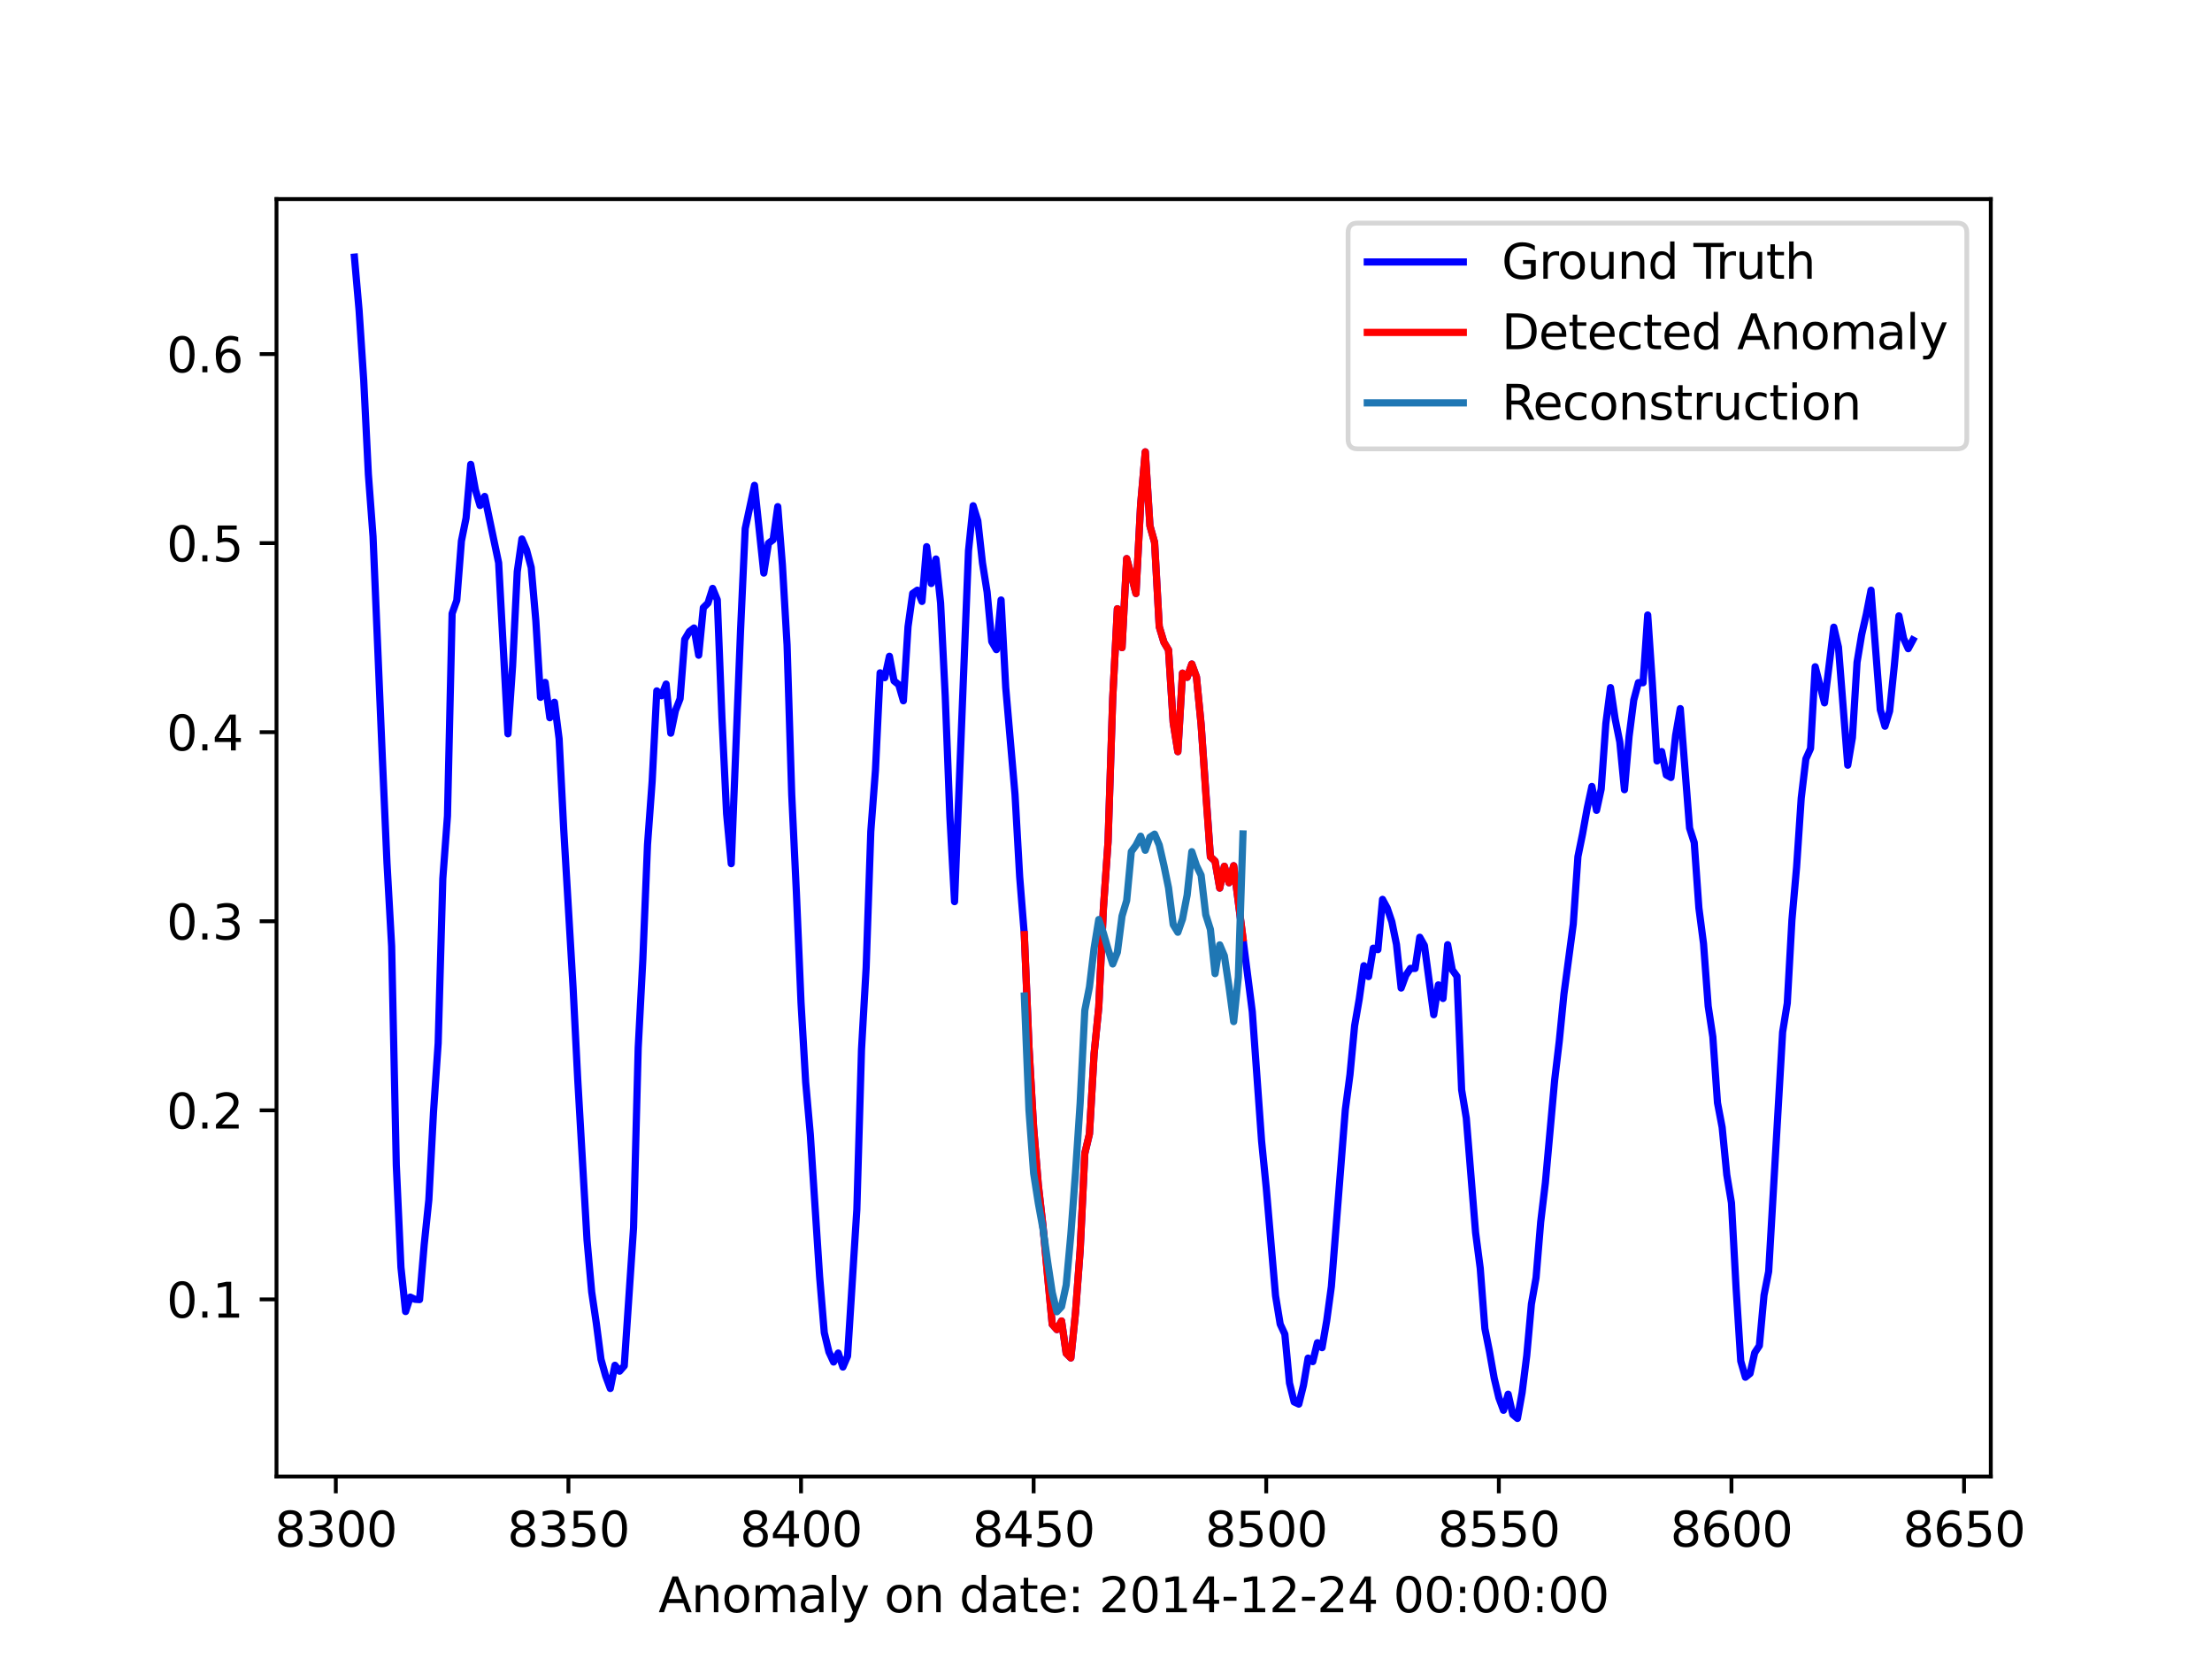 <?xml version="1.0" encoding="utf-8" standalone="no"?>
<!DOCTYPE svg PUBLIC "-//W3C//DTD SVG 1.1//EN"
  "http://www.w3.org/Graphics/SVG/1.1/DTD/svg11.dtd">
<svg xmlns:xlink="http://www.w3.org/1999/xlink" width="460.8pt" height="345.6pt" viewBox="0 0 460.8 345.6" xmlns="http://www.w3.org/2000/svg" version="1.1">
 <defs>
  <style type="text/css">*{stroke-linejoin: round; stroke-linecap: butt}</style>
 </defs>
 <g id="figure_1">
  <g id="patch_1">
   <path d="M 0 345.6 
L 460.8 345.6 
L 460.8 0 
L 0 0 
z
" style="fill: #ffffff"/>
  </g>
  <g id="axes_1">
   <g id="patch_2">
    <path d="M 57.6 307.584 
L 414.72 307.584 
L 414.72 41.472 
L 57.6 41.472 
z
" style="fill: #ffffff"/>
   </g>
   <g id="matplotlib.axis_1">
    <g id="xtick_1">
     <g id="line2d_1">
      <defs>
       <path id="m7cd1de31a0" d="M 0 0 
L 0 3.5 
" style="stroke: #000000; stroke-width: 0.8"/>
      </defs>
      <g>
       <use xlink:href="#m7cd1de31a0" x="69.956" y="307.584" style="stroke: #000000; stroke-width: 0.8"/>
      </g>
     </g>
     <g id="text_1">
      <!-- 8300 -->
      <g transform="translate(57.231 322.182) scale(0.1 -0.1)">
       <defs>
        <path id="DejaVuSans-38" d="M 2034 2216 
Q 1584 2216 1326 1975 
Q 1069 1734 1069 1313 
Q 1069 891 1326 650 
Q 1584 409 2034 409 
Q 2484 409 2743 651 
Q 3003 894 3003 1313 
Q 3003 1734 2745 1975 
Q 2488 2216 2034 2216 
z
M 1403 2484 
Q 997 2584 770 2862 
Q 544 3141 544 3541 
Q 544 4100 942 4425 
Q 1341 4750 2034 4750 
Q 2731 4750 3128 4425 
Q 3525 4100 3525 3541 
Q 3525 3141 3298 2862 
Q 3072 2584 2669 2484 
Q 3125 2378 3379 2068 
Q 3634 1759 3634 1313 
Q 3634 634 3220 271 
Q 2806 -91 2034 -91 
Q 1263 -91 848 271 
Q 434 634 434 1313 
Q 434 1759 690 2068 
Q 947 2378 1403 2484 
z
M 1172 3481 
Q 1172 3119 1398 2916 
Q 1625 2713 2034 2713 
Q 2441 2713 2670 2916 
Q 2900 3119 2900 3481 
Q 2900 3844 2670 4047 
Q 2441 4250 2034 4250 
Q 1625 4250 1398 4047 
Q 1172 3844 1172 3481 
z
" transform="scale(0.016)"/>
        <path id="DejaVuSans-33" d="M 2597 2516 
Q 3050 2419 3304 2112 
Q 3559 1806 3559 1356 
Q 3559 666 3084 287 
Q 2609 -91 1734 -91 
Q 1441 -91 1130 -33 
Q 819 25 488 141 
L 488 750 
Q 750 597 1062 519 
Q 1375 441 1716 441 
Q 2309 441 2620 675 
Q 2931 909 2931 1356 
Q 2931 1769 2642 2001 
Q 2353 2234 1838 2234 
L 1294 2234 
L 1294 2753 
L 1863 2753 
Q 2328 2753 2575 2939 
Q 2822 3125 2822 3475 
Q 2822 3834 2567 4026 
Q 2313 4219 1838 4219 
Q 1578 4219 1281 4162 
Q 984 4106 628 3988 
L 628 4550 
Q 988 4650 1302 4700 
Q 1616 4750 1894 4750 
Q 2613 4750 3031 4423 
Q 3450 4097 3450 3541 
Q 3450 3153 3228 2886 
Q 3006 2619 2597 2516 
z
" transform="scale(0.016)"/>
        <path id="DejaVuSans-30" d="M 2034 4250 
Q 1547 4250 1301 3770 
Q 1056 3291 1056 2328 
Q 1056 1369 1301 889 
Q 1547 409 2034 409 
Q 2525 409 2770 889 
Q 3016 1369 3016 2328 
Q 3016 3291 2770 3770 
Q 2525 4250 2034 4250 
z
M 2034 4750 
Q 2819 4750 3233 4129 
Q 3647 3509 3647 2328 
Q 3647 1150 3233 529 
Q 2819 -91 2034 -91 
Q 1250 -91 836 529 
Q 422 1150 422 2328 
Q 422 3509 836 4129 
Q 1250 4750 2034 4750 
z
" transform="scale(0.016)"/>
       </defs>
       <use xlink:href="#DejaVuSans-38"/>
       <use xlink:href="#DejaVuSans-33" x="63.623"/>
       <use xlink:href="#DejaVuSans-30" x="127.246"/>
       <use xlink:href="#DejaVuSans-30" x="190.869"/>
      </g>
     </g>
    </g>
    <g id="xtick_2">
     <g id="line2d_2">
      <g>
       <use xlink:href="#m7cd1de31a0" x="118.412" y="307.584" style="stroke: #000000; stroke-width: 0.8"/>
      </g>
     </g>
     <g id="text_2">
      <!-- 8350 -->
      <g transform="translate(105.687 322.182) scale(0.1 -0.1)">
       <defs>
        <path id="DejaVuSans-35" d="M 691 4666 
L 3169 4666 
L 3169 4134 
L 1269 4134 
L 1269 2991 
Q 1406 3038 1543 3061 
Q 1681 3084 1819 3084 
Q 2600 3084 3056 2656 
Q 3513 2228 3513 1497 
Q 3513 744 3044 326 
Q 2575 -91 1722 -91 
Q 1428 -91 1123 -41 
Q 819 9 494 109 
L 494 744 
Q 775 591 1075 516 
Q 1375 441 1709 441 
Q 2250 441 2565 725 
Q 2881 1009 2881 1497 
Q 2881 1984 2565 2268 
Q 2250 2553 1709 2553 
Q 1456 2553 1204 2497 
Q 953 2441 691 2322 
L 691 4666 
z
" transform="scale(0.016)"/>
       </defs>
       <use xlink:href="#DejaVuSans-38"/>
       <use xlink:href="#DejaVuSans-33" x="63.623"/>
       <use xlink:href="#DejaVuSans-35" x="127.246"/>
       <use xlink:href="#DejaVuSans-30" x="190.869"/>
      </g>
     </g>
    </g>
    <g id="xtick_3">
     <g id="line2d_3">
      <g>
       <use xlink:href="#m7cd1de31a0" x="166.868" y="307.584" style="stroke: #000000; stroke-width: 0.8"/>
      </g>
     </g>
     <g id="text_3">
      <!-- 8400 -->
      <g transform="translate(154.143 322.182) scale(0.1 -0.1)">
       <defs>
        <path id="DejaVuSans-34" d="M 2419 4116 
L 825 1625 
L 2419 1625 
L 2419 4116 
z
M 2253 4666 
L 3047 4666 
L 3047 1625 
L 3713 1625 
L 3713 1100 
L 3047 1100 
L 3047 0 
L 2419 0 
L 2419 1100 
L 313 1100 
L 313 1709 
L 2253 4666 
z
" transform="scale(0.016)"/>
       </defs>
       <use xlink:href="#DejaVuSans-38"/>
       <use xlink:href="#DejaVuSans-34" x="63.623"/>
       <use xlink:href="#DejaVuSans-30" x="127.246"/>
       <use xlink:href="#DejaVuSans-30" x="190.869"/>
      </g>
     </g>
    </g>
    <g id="xtick_4">
     <g id="line2d_4">
      <g>
       <use xlink:href="#m7cd1de31a0" x="215.324" y="307.584" style="stroke: #000000; stroke-width: 0.8"/>
      </g>
     </g>
     <g id="text_4">
      <!-- 8450 -->
      <g transform="translate(202.599 322.182) scale(0.1 -0.1)">
       <use xlink:href="#DejaVuSans-38"/>
       <use xlink:href="#DejaVuSans-34" x="63.623"/>
       <use xlink:href="#DejaVuSans-35" x="127.246"/>
       <use xlink:href="#DejaVuSans-30" x="190.869"/>
      </g>
     </g>
    </g>
    <g id="xtick_5">
     <g id="line2d_5">
      <g>
       <use xlink:href="#m7cd1de31a0" x="263.78" y="307.584" style="stroke: #000000; stroke-width: 0.8"/>
      </g>
     </g>
     <g id="text_5">
      <!-- 8500 -->
      <g transform="translate(251.055 322.182) scale(0.1 -0.1)">
       <use xlink:href="#DejaVuSans-38"/>
       <use xlink:href="#DejaVuSans-35" x="63.623"/>
       <use xlink:href="#DejaVuSans-30" x="127.246"/>
       <use xlink:href="#DejaVuSans-30" x="190.869"/>
      </g>
     </g>
    </g>
    <g id="xtick_6">
     <g id="line2d_6">
      <g>
       <use xlink:href="#m7cd1de31a0" x="312.236" y="307.584" style="stroke: #000000; stroke-width: 0.8"/>
      </g>
     </g>
     <g id="text_6">
      <!-- 8550 -->
      <g transform="translate(299.511 322.182) scale(0.1 -0.1)">
       <use xlink:href="#DejaVuSans-38"/>
       <use xlink:href="#DejaVuSans-35" x="63.623"/>
       <use xlink:href="#DejaVuSans-35" x="127.246"/>
       <use xlink:href="#DejaVuSans-30" x="190.869"/>
      </g>
     </g>
    </g>
    <g id="xtick_7">
     <g id="line2d_7">
      <g>
       <use xlink:href="#m7cd1de31a0" x="360.692" y="307.584" style="stroke: #000000; stroke-width: 0.8"/>
      </g>
     </g>
     <g id="text_7">
      <!-- 8600 -->
      <g transform="translate(347.967 322.182) scale(0.1 -0.1)">
       <defs>
        <path id="DejaVuSans-36" d="M 2113 2584 
Q 1688 2584 1439 2293 
Q 1191 2003 1191 1497 
Q 1191 994 1439 701 
Q 1688 409 2113 409 
Q 2538 409 2786 701 
Q 3034 994 3034 1497 
Q 3034 2003 2786 2293 
Q 2538 2584 2113 2584 
z
M 3366 4563 
L 3366 3988 
Q 3128 4100 2886 4159 
Q 2644 4219 2406 4219 
Q 1781 4219 1451 3797 
Q 1122 3375 1075 2522 
Q 1259 2794 1537 2939 
Q 1816 3084 2150 3084 
Q 2853 3084 3261 2657 
Q 3669 2231 3669 1497 
Q 3669 778 3244 343 
Q 2819 -91 2113 -91 
Q 1303 -91 875 529 
Q 447 1150 447 2328 
Q 447 3434 972 4092 
Q 1497 4750 2381 4750 
Q 2619 4750 2861 4703 
Q 3103 4656 3366 4563 
z
" transform="scale(0.016)"/>
       </defs>
       <use xlink:href="#DejaVuSans-38"/>
       <use xlink:href="#DejaVuSans-36" x="63.623"/>
       <use xlink:href="#DejaVuSans-30" x="127.246"/>
       <use xlink:href="#DejaVuSans-30" x="190.869"/>
      </g>
     </g>
    </g>
    <g id="xtick_8">
     <g id="line2d_8">
      <g>
       <use xlink:href="#m7cd1de31a0" x="409.148" y="307.584" style="stroke: #000000; stroke-width: 0.8"/>
      </g>
     </g>
     <g id="text_8">
      <!-- 8650 -->
      <g transform="translate(396.423 322.182) scale(0.1 -0.1)">
       <use xlink:href="#DejaVuSans-38"/>
       <use xlink:href="#DejaVuSans-36" x="63.623"/>
       <use xlink:href="#DejaVuSans-35" x="127.246"/>
       <use xlink:href="#DejaVuSans-30" x="190.869"/>
      </g>
     </g>
    </g>
    <g id="text_9">
     <!-- Anomaly on date: 2014-12-24 00:00:00 -->
     <g transform="translate(137.171 335.861) scale(0.1 -0.1)">
      <defs>
       <path id="DejaVuSans-41" d="M 2188 4044 
L 1331 1722 
L 3047 1722 
L 2188 4044 
z
M 1831 4666 
L 2547 4666 
L 4325 0 
L 3669 0 
L 3244 1197 
L 1141 1197 
L 716 0 
L 50 0 
L 1831 4666 
z
" transform="scale(0.016)"/>
       <path id="DejaVuSans-6e" d="M 3513 2113 
L 3513 0 
L 2938 0 
L 2938 2094 
Q 2938 2591 2744 2837 
Q 2550 3084 2163 3084 
Q 1697 3084 1428 2787 
Q 1159 2491 1159 1978 
L 1159 0 
L 581 0 
L 581 3500 
L 1159 3500 
L 1159 2956 
Q 1366 3272 1645 3428 
Q 1925 3584 2291 3584 
Q 2894 3584 3203 3211 
Q 3513 2838 3513 2113 
z
" transform="scale(0.016)"/>
       <path id="DejaVuSans-6f" d="M 1959 3097 
Q 1497 3097 1228 2736 
Q 959 2375 959 1747 
Q 959 1119 1226 758 
Q 1494 397 1959 397 
Q 2419 397 2687 759 
Q 2956 1122 2956 1747 
Q 2956 2369 2687 2733 
Q 2419 3097 1959 3097 
z
M 1959 3584 
Q 2709 3584 3137 3096 
Q 3566 2609 3566 1747 
Q 3566 888 3137 398 
Q 2709 -91 1959 -91 
Q 1206 -91 779 398 
Q 353 888 353 1747 
Q 353 2609 779 3096 
Q 1206 3584 1959 3584 
z
" transform="scale(0.016)"/>
       <path id="DejaVuSans-6d" d="M 3328 2828 
Q 3544 3216 3844 3400 
Q 4144 3584 4550 3584 
Q 5097 3584 5394 3201 
Q 5691 2819 5691 2113 
L 5691 0 
L 5113 0 
L 5113 2094 
Q 5113 2597 4934 2840 
Q 4756 3084 4391 3084 
Q 3944 3084 3684 2787 
Q 3425 2491 3425 1978 
L 3425 0 
L 2847 0 
L 2847 2094 
Q 2847 2600 2669 2842 
Q 2491 3084 2119 3084 
Q 1678 3084 1418 2786 
Q 1159 2488 1159 1978 
L 1159 0 
L 581 0 
L 581 3500 
L 1159 3500 
L 1159 2956 
Q 1356 3278 1631 3431 
Q 1906 3584 2284 3584 
Q 2666 3584 2933 3390 
Q 3200 3197 3328 2828 
z
" transform="scale(0.016)"/>
       <path id="DejaVuSans-61" d="M 2194 1759 
Q 1497 1759 1228 1600 
Q 959 1441 959 1056 
Q 959 750 1161 570 
Q 1363 391 1709 391 
Q 2188 391 2477 730 
Q 2766 1069 2766 1631 
L 2766 1759 
L 2194 1759 
z
M 3341 1997 
L 3341 0 
L 2766 0 
L 2766 531 
Q 2569 213 2275 61 
Q 1981 -91 1556 -91 
Q 1019 -91 701 211 
Q 384 513 384 1019 
Q 384 1609 779 1909 
Q 1175 2209 1959 2209 
L 2766 2209 
L 2766 2266 
Q 2766 2663 2505 2880 
Q 2244 3097 1772 3097 
Q 1472 3097 1187 3025 
Q 903 2953 641 2809 
L 641 3341 
Q 956 3463 1253 3523 
Q 1550 3584 1831 3584 
Q 2591 3584 2966 3190 
Q 3341 2797 3341 1997 
z
" transform="scale(0.016)"/>
       <path id="DejaVuSans-6c" d="M 603 4863 
L 1178 4863 
L 1178 0 
L 603 0 
L 603 4863 
z
" transform="scale(0.016)"/>
       <path id="DejaVuSans-79" d="M 2059 -325 
Q 1816 -950 1584 -1140 
Q 1353 -1331 966 -1331 
L 506 -1331 
L 506 -850 
L 844 -850 
Q 1081 -850 1212 -737 
Q 1344 -625 1503 -206 
L 1606 56 
L 191 3500 
L 800 3500 
L 1894 763 
L 2988 3500 
L 3597 3500 
L 2059 -325 
z
" transform="scale(0.016)"/>
       <path id="DejaVuSans-20" transform="scale(0.016)"/>
       <path id="DejaVuSans-64" d="M 2906 2969 
L 2906 4863 
L 3481 4863 
L 3481 0 
L 2906 0 
L 2906 525 
Q 2725 213 2448 61 
Q 2172 -91 1784 -91 
Q 1150 -91 751 415 
Q 353 922 353 1747 
Q 353 2572 751 3078 
Q 1150 3584 1784 3584 
Q 2172 3584 2448 3432 
Q 2725 3281 2906 2969 
z
M 947 1747 
Q 947 1113 1208 752 
Q 1469 391 1925 391 
Q 2381 391 2643 752 
Q 2906 1113 2906 1747 
Q 2906 2381 2643 2742 
Q 2381 3103 1925 3103 
Q 1469 3103 1208 2742 
Q 947 2381 947 1747 
z
" transform="scale(0.016)"/>
       <path id="DejaVuSans-74" d="M 1172 4494 
L 1172 3500 
L 2356 3500 
L 2356 3053 
L 1172 3053 
L 1172 1153 
Q 1172 725 1289 603 
Q 1406 481 1766 481 
L 2356 481 
L 2356 0 
L 1766 0 
Q 1100 0 847 248 
Q 594 497 594 1153 
L 594 3053 
L 172 3053 
L 172 3500 
L 594 3500 
L 594 4494 
L 1172 4494 
z
" transform="scale(0.016)"/>
       <path id="DejaVuSans-65" d="M 3597 1894 
L 3597 1613 
L 953 1613 
Q 991 1019 1311 708 
Q 1631 397 2203 397 
Q 2534 397 2845 478 
Q 3156 559 3463 722 
L 3463 178 
Q 3153 47 2828 -22 
Q 2503 -91 2169 -91 
Q 1331 -91 842 396 
Q 353 884 353 1716 
Q 353 2575 817 3079 
Q 1281 3584 2069 3584 
Q 2775 3584 3186 3129 
Q 3597 2675 3597 1894 
z
M 3022 2063 
Q 3016 2534 2758 2815 
Q 2500 3097 2075 3097 
Q 1594 3097 1305 2825 
Q 1016 2553 972 2059 
L 3022 2063 
z
" transform="scale(0.016)"/>
       <path id="DejaVuSans-3a" d="M 750 794 
L 1409 794 
L 1409 0 
L 750 0 
L 750 794 
z
M 750 3309 
L 1409 3309 
L 1409 2516 
L 750 2516 
L 750 3309 
z
" transform="scale(0.016)"/>
       <path id="DejaVuSans-32" d="M 1228 531 
L 3431 531 
L 3431 0 
L 469 0 
L 469 531 
Q 828 903 1448 1529 
Q 2069 2156 2228 2338 
Q 2531 2678 2651 2914 
Q 2772 3150 2772 3378 
Q 2772 3750 2511 3984 
Q 2250 4219 1831 4219 
Q 1534 4219 1204 4116 
Q 875 4013 500 3803 
L 500 4441 
Q 881 4594 1212 4672 
Q 1544 4750 1819 4750 
Q 2544 4750 2975 4387 
Q 3406 4025 3406 3419 
Q 3406 3131 3298 2873 
Q 3191 2616 2906 2266 
Q 2828 2175 2409 1742 
Q 1991 1309 1228 531 
z
" transform="scale(0.016)"/>
       <path id="DejaVuSans-31" d="M 794 531 
L 1825 531 
L 1825 4091 
L 703 3866 
L 703 4441 
L 1819 4666 
L 2450 4666 
L 2450 531 
L 3481 531 
L 3481 0 
L 794 0 
L 794 531 
z
" transform="scale(0.016)"/>
       <path id="DejaVuSans-2d" d="M 313 2009 
L 1997 2009 
L 1997 1497 
L 313 1497 
L 313 2009 
z
" transform="scale(0.016)"/>
      </defs>
      <use xlink:href="#DejaVuSans-41"/>
      <use xlink:href="#DejaVuSans-6e" x="68.408"/>
      <use xlink:href="#DejaVuSans-6f" x="131.787"/>
      <use xlink:href="#DejaVuSans-6d" x="192.969"/>
      <use xlink:href="#DejaVuSans-61" x="290.381"/>
      <use xlink:href="#DejaVuSans-6c" x="351.66"/>
      <use xlink:href="#DejaVuSans-79" x="379.443"/>
      <use xlink:href="#DejaVuSans-20" x="438.623"/>
      <use xlink:href="#DejaVuSans-6f" x="470.41"/>
      <use xlink:href="#DejaVuSans-6e" x="531.592"/>
      <use xlink:href="#DejaVuSans-20" x="594.971"/>
      <use xlink:href="#DejaVuSans-64" x="626.758"/>
      <use xlink:href="#DejaVuSans-61" x="690.234"/>
      <use xlink:href="#DejaVuSans-74" x="751.514"/>
      <use xlink:href="#DejaVuSans-65" x="790.723"/>
      <use xlink:href="#DejaVuSans-3a" x="852.246"/>
      <use xlink:href="#DejaVuSans-20" x="885.938"/>
      <use xlink:href="#DejaVuSans-32" x="917.725"/>
      <use xlink:href="#DejaVuSans-30" x="981.348"/>
      <use xlink:href="#DejaVuSans-31" x="1044.971"/>
      <use xlink:href="#DejaVuSans-34" x="1108.594"/>
      <use xlink:href="#DejaVuSans-2d" x="1172.217"/>
      <use xlink:href="#DejaVuSans-31" x="1208.301"/>
      <use xlink:href="#DejaVuSans-32" x="1271.924"/>
      <use xlink:href="#DejaVuSans-2d" x="1335.547"/>
      <use xlink:href="#DejaVuSans-32" x="1371.631"/>
      <use xlink:href="#DejaVuSans-34" x="1435.254"/>
      <use xlink:href="#DejaVuSans-20" x="1498.877"/>
      <use xlink:href="#DejaVuSans-30" x="1530.664"/>
      <use xlink:href="#DejaVuSans-30" x="1594.287"/>
      <use xlink:href="#DejaVuSans-3a" x="1657.91"/>
      <use xlink:href="#DejaVuSans-30" x="1691.602"/>
      <use xlink:href="#DejaVuSans-30" x="1755.225"/>
      <use xlink:href="#DejaVuSans-3a" x="1818.848"/>
      <use xlink:href="#DejaVuSans-30" x="1852.539"/>
      <use xlink:href="#DejaVuSans-30" x="1916.162"/>
     </g>
    </g>
   </g>
   <g id="matplotlib.axis_2">
    <g id="ytick_1">
     <g id="line2d_9">
      <defs>
       <path id="m33060ee0bc" d="M 0 0 
L -3.5 0 
" style="stroke: #000000; stroke-width: 0.8"/>
      </defs>
      <g>
       <use xlink:href="#m33060ee0bc" x="57.6" y="270.685" style="stroke: #000000; stroke-width: 0.8"/>
      </g>
     </g>
     <g id="text_10">
      <!-- 0.1 -->
      <g transform="translate(34.697 274.484) scale(0.1 -0.1)">
       <defs>
        <path id="DejaVuSans-2e" d="M 684 794 
L 1344 794 
L 1344 0 
L 684 0 
L 684 794 
z
" transform="scale(0.016)"/>
       </defs>
       <use xlink:href="#DejaVuSans-30"/>
       <use xlink:href="#DejaVuSans-2e" x="63.623"/>
       <use xlink:href="#DejaVuSans-31" x="95.41"/>
      </g>
     </g>
    </g>
    <g id="ytick_2">
     <g id="line2d_10">
      <g>
       <use xlink:href="#m33060ee0bc" x="57.6" y="231.299" style="stroke: #000000; stroke-width: 0.8"/>
      </g>
     </g>
     <g id="text_11">
      <!-- 0.2 -->
      <g transform="translate(34.697 235.098) scale(0.1 -0.1)">
       <use xlink:href="#DejaVuSans-30"/>
       <use xlink:href="#DejaVuSans-2e" x="63.623"/>
       <use xlink:href="#DejaVuSans-32" x="95.41"/>
      </g>
     </g>
    </g>
    <g id="ytick_3">
     <g id="line2d_11">
      <g>
       <use xlink:href="#m33060ee0bc" x="57.6" y="191.913" style="stroke: #000000; stroke-width: 0.8"/>
      </g>
     </g>
     <g id="text_12">
      <!-- 0.3 -->
      <g transform="translate(34.697 195.712) scale(0.1 -0.1)">
       <use xlink:href="#DejaVuSans-30"/>
       <use xlink:href="#DejaVuSans-2e" x="63.623"/>
       <use xlink:href="#DejaVuSans-33" x="95.41"/>
      </g>
     </g>
    </g>
    <g id="ytick_4">
     <g id="line2d_12">
      <g>
       <use xlink:href="#m33060ee0bc" x="57.6" y="152.527" style="stroke: #000000; stroke-width: 0.8"/>
      </g>
     </g>
     <g id="text_13">
      <!-- 0.4 -->
      <g transform="translate(34.697 156.326) scale(0.1 -0.1)">
       <use xlink:href="#DejaVuSans-30"/>
       <use xlink:href="#DejaVuSans-2e" x="63.623"/>
       <use xlink:href="#DejaVuSans-34" x="95.41"/>
      </g>
     </g>
    </g>
    <g id="ytick_5">
     <g id="line2d_13">
      <g>
       <use xlink:href="#m33060ee0bc" x="57.6" y="113.141" style="stroke: #000000; stroke-width: 0.8"/>
      </g>
     </g>
     <g id="text_14">
      <!-- 0.5 -->
      <g transform="translate(34.697 116.94) scale(0.1 -0.1)">
       <use xlink:href="#DejaVuSans-30"/>
       <use xlink:href="#DejaVuSans-2e" x="63.623"/>
       <use xlink:href="#DejaVuSans-35" x="95.41"/>
      </g>
     </g>
    </g>
    <g id="ytick_6">
     <g id="line2d_14">
      <g>
       <use xlink:href="#m33060ee0bc" x="57.6" y="73.755" style="stroke: #000000; stroke-width: 0.8"/>
      </g>
     </g>
     <g id="text_15">
      <!-- 0.6 -->
      <g transform="translate(34.697 77.554) scale(0.1 -0.1)">
       <use xlink:href="#DejaVuSans-30"/>
       <use xlink:href="#DejaVuSans-2e" x="63.623"/>
       <use xlink:href="#DejaVuSans-36" x="95.41"/>
      </g>
     </g>
    </g>
   </g>
   <g id="line2d_15">
    <path d="M 73.833 53.568 
L 74.802 64.633 
L 75.771 79.236 
L 76.74 98.824 
L 77.709 111.749 
L 79.647 157.829 
L 80.617 179.799 
L 81.586 197.126 
L 82.555 242.694 
L 83.524 263.99 
L 84.493 273.217 
L 85.462 270.212 
L 86.431 270.664 
L 87.4 270.734 
L 88.369 259.287 
L 89.339 249.9 
L 90.308 231.629 
L 91.277 217.317 
L 92.246 183.046 
L 93.215 169.99 
L 94.184 127.809 
L 95.153 125.076 
L 96.122 112.704 
L 97.092 107.9 
L 98.061 96.734 
L 99.03 102.02 
L 99.999 105.307 
L 100.968 103.417 
L 103.875 117.246 
L 105.814 152.865 
L 106.783 138.724 
L 107.752 119.096 
L 108.721 112.282 
L 109.69 114.563 
L 110.659 118.211 
L 111.628 129.357 
L 112.597 145.267 
L 113.567 142.151 
L 114.536 149.518 
L 115.505 146.292 
L 116.474 153.91 
L 117.443 172.935 
L 119.381 205.709 
L 120.35 224.845 
L 122.289 258.342 
L 123.258 269.136 
L 124.227 275.689 
L 125.196 283.156 
L 126.165 286.624 
L 127.134 289.247 
L 128.103 284.413 
L 129.072 285.649 
L 130.042 284.533 
L 131.98 255.779 
L 132.949 218.302 
L 133.918 199.799 
L 134.887 175.97 
L 135.856 162.754 
L 136.825 143.92 
L 137.795 144.935 
L 138.764 142.503 
L 139.733 152.734 
L 140.702 148.061 
L 141.671 145.558 
L 142.64 133.196 
L 143.609 131.558 
L 144.578 130.824 
L 145.547 136.493 
L 146.517 126.593 
L 147.486 125.638 
L 148.455 122.573 
L 149.424 124.945 
L 150.393 149.588 
L 151.362 169.508 
L 152.331 179.92 
L 154.27 131.327 
L 155.239 110.121 
L 157.177 101.106 
L 159.115 119.387 
L 160.084 113.166 
L 161.053 112.442 
L 162.022 105.538 
L 162.992 117.719 
L 163.961 134.372 
L 164.93 165.508 
L 165.899 185.87 
L 166.868 208.875 
L 167.837 225.468 
L 168.806 236.352 
L 170.745 265.98 
L 171.714 277.609 
L 172.683 281.639 
L 173.652 283.739 
L 174.621 281.86 
L 175.59 284.784 
L 176.559 282.523 
L 178.497 251.96 
L 179.467 218.634 
L 180.436 201.558 
L 181.405 173.196 
L 182.374 160.443 
L 183.343 140.161 
L 184.312 141.176 
L 185.281 136.714 
L 186.25 141.85 
L 187.22 142.633 
L 188.189 145.99 
L 189.158 130.563 
L 190.127 123.628 
L 191.096 122.945 
L 192.065 125.287 
L 193.034 113.88 
L 194.003 121.558 
L 194.972 116.453 
L 195.942 125.588 
L 196.911 145.066 
L 197.88 170.051 
L 198.849 187.83 
L 201.756 114.734 
L 202.725 105.357 
L 203.695 108.493 
L 204.664 117.246 
L 205.633 123.327 
L 206.602 133.669 
L 207.571 135.337 
L 208.54 124.985 
L 209.509 143.206 
L 211.447 165.518 
L 212.417 182.644 
L 213.386 194.694 
L 214.355 218.111 
L 215.324 234.935 
L 216.293 246.805 
L 217.262 255.337 
L 219.2 275.89 
L 220.17 276.975 
L 221.139 275.186 
L 222.108 281.92 
L 223.077 282.885 
L 224.046 273.428 
L 225.015 260.473 
L 225.984 240.282 
L 226.953 236.212 
L 227.922 219.508 
L 228.892 209.83 
L 229.861 189.186 
L 230.83 175.317 
L 231.799 145.468 
L 232.768 126.814 
L 233.737 134.915 
L 234.706 116.372 
L 236.645 123.638 
L 237.614 105.126 
L 238.583 94.131 
L 239.552 109.538 
L 240.521 112.985 
L 241.49 130.553 
L 242.459 133.779 
L 243.428 135.407 
L 244.398 150.533 
L 245.367 156.583 
L 246.336 140.231 
L 247.305 141.096 
L 248.274 138.332 
L 249.243 141.005 
L 250.212 150.895 
L 252.15 178.483 
L 253.12 179.397 
L 254.089 184.995 
L 255.058 180.463 
L 256.027 183.89 
L 256.996 180.352 
L 260.873 210.754 
L 262.811 237.699 
L 263.78 247.438 
L 265.718 269.92 
L 266.687 275.84 
L 267.656 277.93 
L 268.625 288.111 
L 269.595 292.051 
L 270.564 292.503 
L 271.533 288.604 
L 272.502 282.915 
L 273.471 283.649 
L 274.44 279.709 
L 275.409 280.744 
L 276.378 275.126 
L 277.348 267.99 
L 280.255 231.186 
L 281.224 223.86 
L 282.193 213.679 
L 283.162 208.061 
L 284.131 201.176 
L 285.1 203.438 
L 286.07 197.528 
L 287.039 197.83 
L 288.008 187.357 
L 288.977 189.156 
L 289.946 192.02 
L 290.915 196.764 
L 291.884 205.83 
L 292.853 203.196 
L 293.823 201.729 
L 294.792 201.749 
L 295.761 195.247 
L 296.73 196.965 
L 298.668 211.387 
L 299.637 205.166 
L 300.606 208 
L 301.575 196.794 
L 302.545 202.051 
L 303.514 203.397 
L 304.483 227.036 
L 305.452 232.915 
L 307.39 256.764 
L 308.359 264.191 
L 309.328 276.764 
L 310.298 281.609 
L 311.267 287.096 
L 312.236 291.176 
L 313.205 293.79 
L 314.174 290.433 
L 315.143 294.664 
L 316.112 295.488 
L 317.081 290.121 
L 318.05 282.382 
L 319.02 271.659 
L 319.989 266.171 
L 320.958 254.543 
L 321.927 246.413 
L 323.865 224.995 
L 324.834 216.804 
L 325.803 207.046 
L 327.742 192.483 
L 328.711 178.443 
L 329.68 173.699 
L 330.649 168.342 
L 331.618 163.829 
L 332.587 168.814 
L 333.556 164.362 
L 334.525 150.724 
L 335.495 143.236 
L 336.464 149.759 
L 337.433 154.563 
L 338.402 164.513 
L 339.371 153.397 
L 340.34 145.84 
L 341.309 142.201 
L 342.278 142.231 
L 343.248 128.111 
L 344.217 142.312 
L 345.186 158.523 
L 346.155 156.563 
L 347.124 161.438 
L 348.093 161.97 
L 349.062 153.186 
L 350.031 147.618 
L 351.97 172.503 
L 352.939 175.518 
L 353.908 189.146 
L 354.877 196.603 
L 355.846 209.598 
L 356.815 216 
L 357.784 229.729 
L 358.753 234.845 
L 359.723 244.734 
L 360.692 250.573 
L 361.661 268.362 
L 362.63 283.538 
L 363.599 286.905 
L 364.568 286.121 
L 365.537 281.8 
L 366.506 280.332 
L 367.475 269.82 
L 368.445 264.875 
L 371.352 215.005 
L 372.321 208.995 
L 373.29 191.679 
L 374.259 180.684 
L 375.228 166.262 
L 376.198 158.091 
L 377.167 155.93 
L 378.136 138.895 
L 380.074 146.422 
L 382.012 130.654 
L 382.981 134.804 
L 384.92 159.407 
L 385.889 153.669 
L 386.858 137.97 
L 387.827 132.161 
L 388.796 127.92 
L 389.765 122.945 
L 391.703 147.86 
L 392.673 151.287 
L 393.642 148.131 
L 394.611 138.754 
L 395.58 128.292 
L 396.549 132.985 
L 397.518 135.136 
L 398.487 133.327 
L 398.487 133.327 
" clip-path="url(#p8906fdcaf9)" style="fill: none; stroke: #0000ff; stroke-width: 1.5; stroke-linecap: square"/>
   </g>
   <g id="line2d_16">
    <path d="M 213.386 194.694 
L 214.355 218.111 
L 215.324 234.935 
L 216.293 246.805 
L 217.262 255.337 
L 218.231 265.93 
L 219.2 275.89 
L 220.17 276.975 
L 221.139 275.186 
L 222.108 281.92 
L 223.077 282.885 
L 224.046 273.428 
L 225.015 260.473 
L 225.984 240.282 
L 226.953 236.212 
L 227.922 219.508 
L 228.892 209.83 
L 229.861 189.186 
L 230.83 175.317 
L 231.799 145.468 
L 232.768 126.814 
L 233.737 134.915 
L 234.706 116.372 
L 235.675 119.809 
L 236.645 123.638 
L 237.614 105.126 
L 238.583 94.131 
L 239.552 109.538 
L 240.521 112.985 
L 241.49 130.553 
L 242.459 133.779 
L 243.428 135.407 
L 244.398 150.533 
L 245.367 156.583 
L 246.336 140.231 
L 247.305 141.096 
L 248.274 138.332 
L 249.243 141.005 
L 250.212 150.895 
L 251.181 165.216 
L 252.15 178.483 
L 253.12 179.397 
L 254.089 184.995 
L 255.058 180.463 
L 256.027 183.89 
L 256.996 180.352 
L 257.965 187.85 
L 258.934 195.377 
" clip-path="url(#p8906fdcaf9)" style="fill: none; stroke: #ff0000; stroke-width: 1.5; stroke-linecap: square"/>
   </g>
   <g id="line2d_17">
    <path d="M 213.386 207.483 
L 214.355 231.298 
L 215.324 244.4 
L 216.293 250.591 
L 217.262 255.925 
L 218.231 262.822 
L 219.2 269.255 
L 220.17 273.259 
L 221.139 272.197 
L 222.108 267.688 
L 223.077 257.171 
L 224.046 244.26 
L 225.015 229.79 
L 225.984 210.481 
L 226.953 205.603 
L 227.922 197.515 
L 228.892 191.558 
L 229.861 194.394 
L 230.83 197.757 
L 231.799 200.812 
L 232.768 198.377 
L 233.737 190.835 
L 234.706 187.606 
L 235.675 177.404 
L 236.645 176.084 
L 237.614 174.192 
L 238.583 177.125 
L 239.552 174.398 
L 240.521 173.763 
L 241.49 176.033 
L 242.459 180.252 
L 243.428 184.963 
L 244.398 192.622 
L 245.367 194.208 
L 246.336 191.454 
L 247.305 186.462 
L 248.274 177.421 
L 249.243 180.318 
L 250.212 182.324 
L 251.181 190.566 
L 252.15 193.619 
L 253.12 202.827 
L 254.089 196.833 
L 255.058 199.119 
L 256.027 205.591 
L 256.996 212.817 
L 257.965 203.555 
L 258.934 173.721 
" clip-path="url(#p8906fdcaf9)" style="fill: none; stroke: #1f77b4; stroke-width: 1.5; stroke-linecap: square"/>
   </g>
   <g id="patch_3">
    <path d="M 57.6 307.584 
L 57.6 41.472 
" style="fill: none; stroke: #000000; stroke-width: 0.8; stroke-linejoin: miter; stroke-linecap: square"/>
   </g>
   <g id="patch_4">
    <path d="M 414.72 307.584 
L 414.72 41.472 
" style="fill: none; stroke: #000000; stroke-width: 0.8; stroke-linejoin: miter; stroke-linecap: square"/>
   </g>
   <g id="patch_5">
    <path d="M 57.6 307.584 
L 414.72 307.584 
" style="fill: none; stroke: #000000; stroke-width: 0.8; stroke-linejoin: miter; stroke-linecap: square"/>
   </g>
   <g id="patch_6">
    <path d="M 57.6 41.472 
L 414.72 41.472 
" style="fill: none; stroke: #000000; stroke-width: 0.8; stroke-linejoin: miter; stroke-linecap: square"/>
   </g>
   <g id="legend_1">
    <g id="patch_7">
     <path d="M 282.832 93.506 
L 407.72 93.506 
Q 409.72 93.506 409.72 91.506 
L 409.72 48.472 
Q 409.72 46.472 407.72 46.472 
L 282.832 46.472 
Q 280.832 46.472 280.832 48.472 
L 280.832 91.506 
Q 280.832 93.506 282.832 93.506 
z
" style="fill: #ffffff; opacity: 0.8; stroke: #cccccc; stroke-linejoin: miter"/>
    </g>
    <g id="line2d_18">
     <path d="M 284.832 54.57 
L 294.832 54.57 
L 304.832 54.57 
" style="fill: none; stroke: #0000ff; stroke-width: 1.5; stroke-linecap: square"/>
    </g>
    <g id="text_16">
     <!-- Ground Truth -->
     <g transform="translate(312.832 58.07) scale(0.1 -0.1)">
      <defs>
       <path id="DejaVuSans-47" d="M 3809 666 
L 3809 1919 
L 2778 1919 
L 2778 2438 
L 4434 2438 
L 4434 434 
Q 4069 175 3628 42 
Q 3188 -91 2688 -91 
Q 1594 -91 976 548 
Q 359 1188 359 2328 
Q 359 3472 976 4111 
Q 1594 4750 2688 4750 
Q 3144 4750 3555 4637 
Q 3966 4525 4313 4306 
L 4313 3634 
Q 3963 3931 3569 4081 
Q 3175 4231 2741 4231 
Q 1884 4231 1454 3753 
Q 1025 3275 1025 2328 
Q 1025 1384 1454 906 
Q 1884 428 2741 428 
Q 3075 428 3337 486 
Q 3600 544 3809 666 
z
" transform="scale(0.016)"/>
       <path id="DejaVuSans-72" d="M 2631 2963 
Q 2534 3019 2420 3045 
Q 2306 3072 2169 3072 
Q 1681 3072 1420 2755 
Q 1159 2438 1159 1844 
L 1159 0 
L 581 0 
L 581 3500 
L 1159 3500 
L 1159 2956 
Q 1341 3275 1631 3429 
Q 1922 3584 2338 3584 
Q 2397 3584 2469 3576 
Q 2541 3569 2628 3553 
L 2631 2963 
z
" transform="scale(0.016)"/>
       <path id="DejaVuSans-75" d="M 544 1381 
L 544 3500 
L 1119 3500 
L 1119 1403 
Q 1119 906 1312 657 
Q 1506 409 1894 409 
Q 2359 409 2629 706 
Q 2900 1003 2900 1516 
L 2900 3500 
L 3475 3500 
L 3475 0 
L 2900 0 
L 2900 538 
Q 2691 219 2414 64 
Q 2138 -91 1772 -91 
Q 1169 -91 856 284 
Q 544 659 544 1381 
z
M 1991 3584 
L 1991 3584 
z
" transform="scale(0.016)"/>
       <path id="DejaVuSans-54" d="M -19 4666 
L 3928 4666 
L 3928 4134 
L 2272 4134 
L 2272 0 
L 1638 0 
L 1638 4134 
L -19 4134 
L -19 4666 
z
" transform="scale(0.016)"/>
       <path id="DejaVuSans-68" d="M 3513 2113 
L 3513 0 
L 2938 0 
L 2938 2094 
Q 2938 2591 2744 2837 
Q 2550 3084 2163 3084 
Q 1697 3084 1428 2787 
Q 1159 2491 1159 1978 
L 1159 0 
L 581 0 
L 581 4863 
L 1159 4863 
L 1159 2956 
Q 1366 3272 1645 3428 
Q 1925 3584 2291 3584 
Q 2894 3584 3203 3211 
Q 3513 2838 3513 2113 
z
" transform="scale(0.016)"/>
      </defs>
      <use xlink:href="#DejaVuSans-47"/>
      <use xlink:href="#DejaVuSans-72" x="77.49"/>
      <use xlink:href="#DejaVuSans-6f" x="116.354"/>
      <use xlink:href="#DejaVuSans-75" x="177.535"/>
      <use xlink:href="#DejaVuSans-6e" x="240.914"/>
      <use xlink:href="#DejaVuSans-64" x="304.293"/>
      <use xlink:href="#DejaVuSans-20" x="367.77"/>
      <use xlink:href="#DejaVuSans-54" x="399.557"/>
      <use xlink:href="#DejaVuSans-72" x="445.891"/>
      <use xlink:href="#DejaVuSans-75" x="487.004"/>
      <use xlink:href="#DejaVuSans-74" x="550.383"/>
      <use xlink:href="#DejaVuSans-68" x="589.592"/>
     </g>
    </g>
    <g id="line2d_19">
     <path d="M 284.832 69.249 
L 294.832 69.249 
L 304.832 69.249 
" style="fill: none; stroke: #ff0000; stroke-width: 1.5; stroke-linecap: square"/>
    </g>
    <g id="text_17">
     <!-- Detected Anomaly -->
     <g transform="translate(312.832 72.749) scale(0.1 -0.1)">
      <defs>
       <path id="DejaVuSans-44" d="M 1259 4147 
L 1259 519 
L 2022 519 
Q 2988 519 3436 956 
Q 3884 1394 3884 2338 
Q 3884 3275 3436 3711 
Q 2988 4147 2022 4147 
L 1259 4147 
z
M 628 4666 
L 1925 4666 
Q 3281 4666 3915 4102 
Q 4550 3538 4550 2338 
Q 4550 1131 3912 565 
Q 3275 0 1925 0 
L 628 0 
L 628 4666 
z
" transform="scale(0.016)"/>
       <path id="DejaVuSans-63" d="M 3122 3366 
L 3122 2828 
Q 2878 2963 2633 3030 
Q 2388 3097 2138 3097 
Q 1578 3097 1268 2742 
Q 959 2388 959 1747 
Q 959 1106 1268 751 
Q 1578 397 2138 397 
Q 2388 397 2633 464 
Q 2878 531 3122 666 
L 3122 134 
Q 2881 22 2623 -34 
Q 2366 -91 2075 -91 
Q 1284 -91 818 406 
Q 353 903 353 1747 
Q 353 2603 823 3093 
Q 1294 3584 2113 3584 
Q 2378 3584 2631 3529 
Q 2884 3475 3122 3366 
z
" transform="scale(0.016)"/>
      </defs>
      <use xlink:href="#DejaVuSans-44"/>
      <use xlink:href="#DejaVuSans-65" x="77.002"/>
      <use xlink:href="#DejaVuSans-74" x="138.525"/>
      <use xlink:href="#DejaVuSans-65" x="177.734"/>
      <use xlink:href="#DejaVuSans-63" x="239.258"/>
      <use xlink:href="#DejaVuSans-74" x="294.238"/>
      <use xlink:href="#DejaVuSans-65" x="333.447"/>
      <use xlink:href="#DejaVuSans-64" x="394.971"/>
      <use xlink:href="#DejaVuSans-20" x="458.447"/>
      <use xlink:href="#DejaVuSans-41" x="490.234"/>
      <use xlink:href="#DejaVuSans-6e" x="558.643"/>
      <use xlink:href="#DejaVuSans-6f" x="622.021"/>
      <use xlink:href="#DejaVuSans-6d" x="683.203"/>
      <use xlink:href="#DejaVuSans-61" x="780.615"/>
      <use xlink:href="#DejaVuSans-6c" x="841.895"/>
      <use xlink:href="#DejaVuSans-79" x="869.678"/>
     </g>
    </g>
    <g id="line2d_20">
     <path d="M 284.832 83.927 
L 294.832 83.927 
L 304.832 83.927 
" style="fill: none; stroke: #1f77b4; stroke-width: 1.5; stroke-linecap: square"/>
    </g>
    <g id="text_18">
     <!-- Reconstruction -->
     <g transform="translate(312.832 87.427) scale(0.1 -0.1)">
      <defs>
       <path id="DejaVuSans-52" d="M 2841 2188 
Q 3044 2119 3236 1894 
Q 3428 1669 3622 1275 
L 4263 0 
L 3584 0 
L 2988 1197 
Q 2756 1666 2539 1819 
Q 2322 1972 1947 1972 
L 1259 1972 
L 1259 0 
L 628 0 
L 628 4666 
L 2053 4666 
Q 2853 4666 3247 4331 
Q 3641 3997 3641 3322 
Q 3641 2881 3436 2590 
Q 3231 2300 2841 2188 
z
M 1259 4147 
L 1259 2491 
L 2053 2491 
Q 2509 2491 2742 2702 
Q 2975 2913 2975 3322 
Q 2975 3731 2742 3939 
Q 2509 4147 2053 4147 
L 1259 4147 
z
" transform="scale(0.016)"/>
       <path id="DejaVuSans-73" d="M 2834 3397 
L 2834 2853 
Q 2591 2978 2328 3040 
Q 2066 3103 1784 3103 
Q 1356 3103 1142 2972 
Q 928 2841 928 2578 
Q 928 2378 1081 2264 
Q 1234 2150 1697 2047 
L 1894 2003 
Q 2506 1872 2764 1633 
Q 3022 1394 3022 966 
Q 3022 478 2636 193 
Q 2250 -91 1575 -91 
Q 1294 -91 989 -36 
Q 684 19 347 128 
L 347 722 
Q 666 556 975 473 
Q 1284 391 1588 391 
Q 1994 391 2212 530 
Q 2431 669 2431 922 
Q 2431 1156 2273 1281 
Q 2116 1406 1581 1522 
L 1381 1569 
Q 847 1681 609 1914 
Q 372 2147 372 2553 
Q 372 3047 722 3315 
Q 1072 3584 1716 3584 
Q 2034 3584 2315 3537 
Q 2597 3491 2834 3397 
z
" transform="scale(0.016)"/>
       <path id="DejaVuSans-69" d="M 603 3500 
L 1178 3500 
L 1178 0 
L 603 0 
L 603 3500 
z
M 603 4863 
L 1178 4863 
L 1178 4134 
L 603 4134 
L 603 4863 
z
" transform="scale(0.016)"/>
      </defs>
      <use xlink:href="#DejaVuSans-52"/>
      <use xlink:href="#DejaVuSans-65" x="64.982"/>
      <use xlink:href="#DejaVuSans-63" x="126.506"/>
      <use xlink:href="#DejaVuSans-6f" x="181.486"/>
      <use xlink:href="#DejaVuSans-6e" x="242.668"/>
      <use xlink:href="#DejaVuSans-73" x="306.047"/>
      <use xlink:href="#DejaVuSans-74" x="358.146"/>
      <use xlink:href="#DejaVuSans-72" x="397.355"/>
      <use xlink:href="#DejaVuSans-75" x="438.469"/>
      <use xlink:href="#DejaVuSans-63" x="501.848"/>
      <use xlink:href="#DejaVuSans-74" x="556.828"/>
      <use xlink:href="#DejaVuSans-69" x="596.037"/>
      <use xlink:href="#DejaVuSans-6f" x="623.82"/>
      <use xlink:href="#DejaVuSans-6e" x="685.002"/>
     </g>
    </g>
   </g>
  </g>
 </g>
 <defs>
  <clipPath id="p8906fdcaf9">
   <rect x="57.6" y="41.472" width="357.12" height="266.112"/>
  </clipPath>
 </defs>
</svg>
